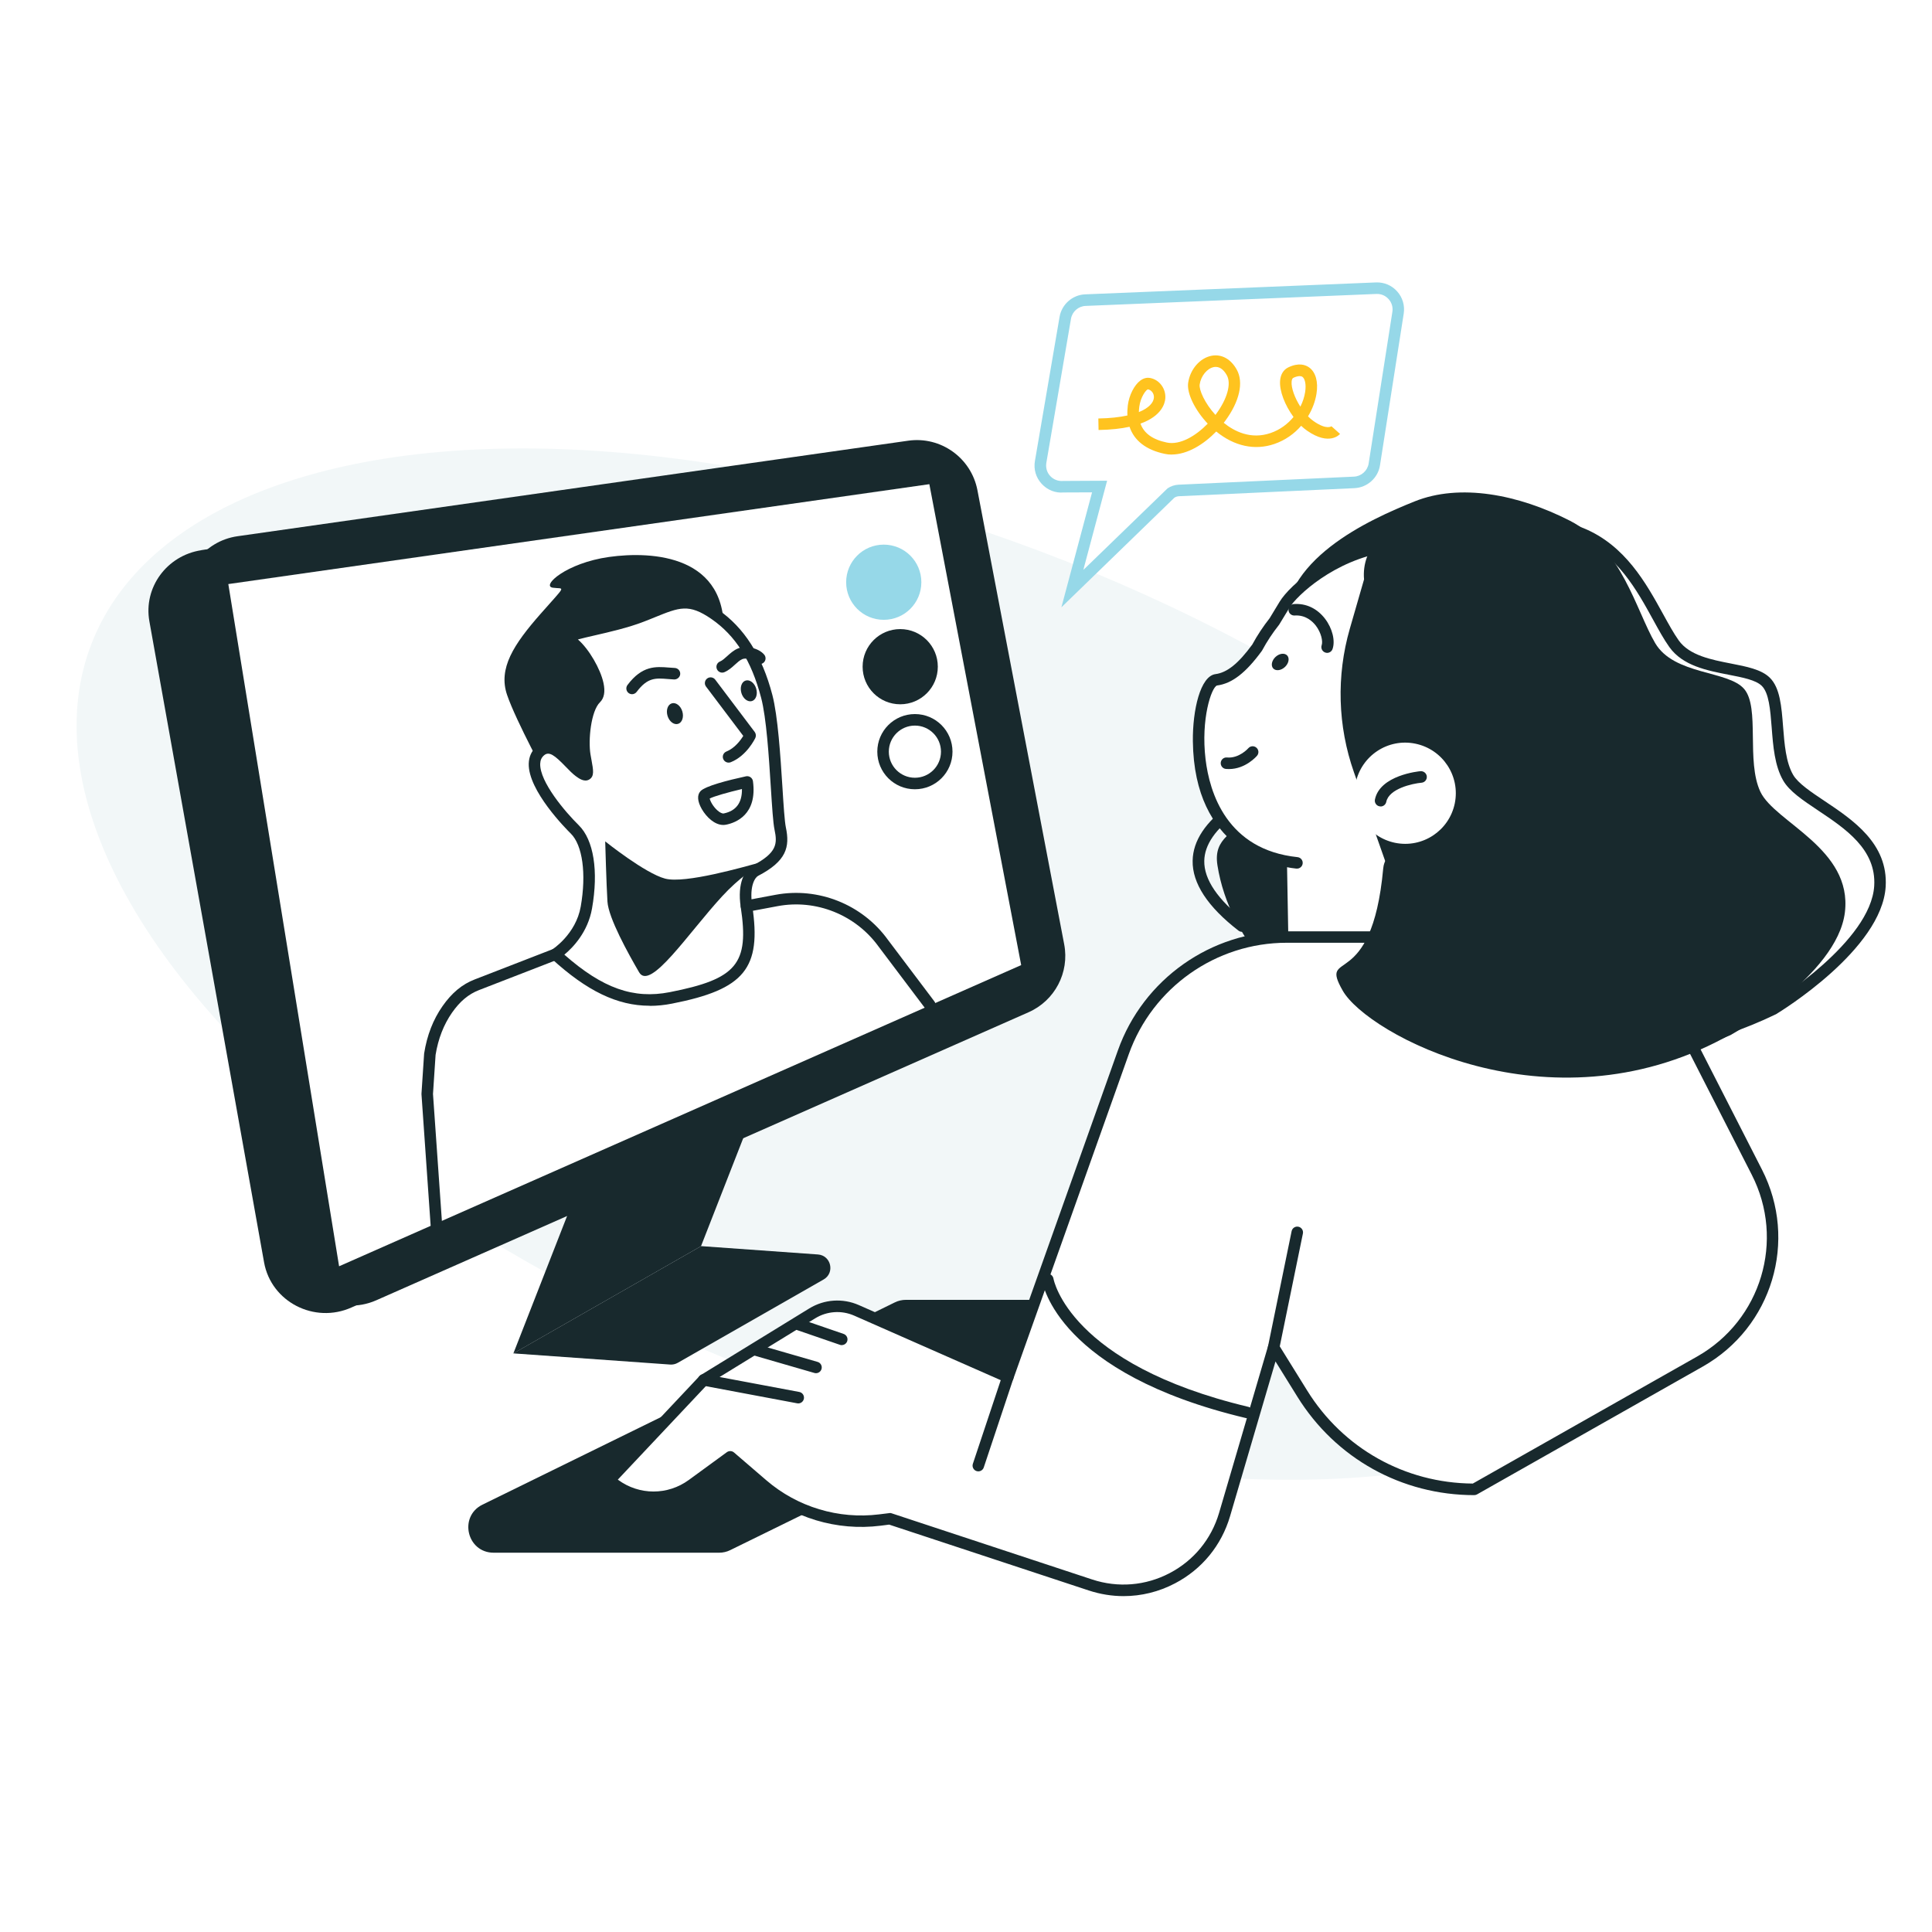 <svg width="460" height="460" viewBox="0 0 460 460" fill="none" xmlns="http://www.w3.org/2000/svg">
<rect x="0" y="0" width="460" height="460" fill="#808080" stroke="none"/>
<g clip-path="url(#clip0_733_8288)">
<rect width="460" height="460" fill="white"/>
<ellipse cx="215.79" cy="229.55" rx="208.461" ry="103.178" transform="rotate(21.555 215.79 229.55)" fill="#F2F7F8"/>
<path d="M171.211 369.693H117.543C111.155 369.693 109.153 361.056 114.883 358.246L213.035 310.103C213.858 309.691 214.776 309.486 215.695 309.486H269.363C275.751 309.486 277.752 318.122 272.022 320.932L173.87 369.076C173.048 369.487 172.129 369.693 171.211 369.693Z" fill="#18292D"/>
<path d="M166.906 296.71L122.231 322.248L153.239 242.918L197.915 217.393L166.906 296.71Z" fill="#18292D"/>
<path d="M166.906 296.71L122.231 322.234L159.559 324.894C160.189 324.935 160.82 324.798 161.368 324.483L196.105 304.633C198.833 303.07 197.887 298.917 194.748 298.684L166.906 296.696V296.71Z" fill="#18292D"/>
<path d="M374.177 252.212C365.144 252.212 355.959 251.225 346.788 249.238C324.965 244.494 308.323 235.091 304.854 228.73C303.552 226.358 304.004 224.192 306.047 222.931C313.669 218.257 311.585 193.047 310.064 174.637C309.447 167.248 308.926 160.86 309.008 156.336C309.227 143.683 319.522 132.388 338.796 123.669C348.803 119.146 362.731 119.899 377.029 125.753C386.967 129.824 391.957 138.913 395.974 146.206C397.262 148.55 398.482 150.771 399.689 152.47C402.238 156.062 407.489 157.076 412.122 157.981C415.837 158.708 419.36 159.379 421.362 161.34C423.829 163.739 424.172 168.235 424.542 172.992C424.871 177.187 425.214 181.518 426.941 184.493C428.12 186.508 431.163 188.537 434.384 190.689C441.156 195.213 449.587 200.833 448.97 211.101C448.065 226.057 423.911 240.848 422.883 241.465C422.842 241.492 422.815 241.506 422.773 241.52C408.119 248.593 391.45 252.199 374.177 252.199V252.212ZM353.67 123.491C348.57 123.491 343.896 124.382 339.934 126.178C327.213 131.935 311.996 141.847 311.75 156.391C311.681 160.778 312.202 167.097 312.805 174.417C314.478 194.596 316.548 219.724 307.486 225.275C307.075 225.536 306.445 225.92 307.267 227.414C309.872 232.184 324.416 241.561 347.378 246.551C362.484 249.827 392.19 253.227 421.526 239.08C422.787 238.298 445.433 224.138 446.242 210.923C446.763 202.232 439.388 197.31 432.877 192.965C429.23 190.525 426.077 188.427 424.583 185.864C422.54 182.355 422.17 177.694 421.828 173.197C421.499 168.962 421.183 164.972 419.456 163.286C418.03 161.902 414.919 161.299 411.601 160.654C406.461 159.654 400.635 158.53 397.454 154.047C396.152 152.224 394.904 149.934 393.575 147.522C389.777 140.599 385.048 131.977 376.001 128.275C368.201 125.081 360.538 123.464 353.67 123.464V123.491Z" fill="#18292D"/>
<path d="M411.985 246.469C411.985 246.469 437.455 232.335 439.265 217.188C441.074 202.04 422.595 195.816 419.141 188.523C415.7 181.231 419.086 168.496 415.275 164.04C411.464 159.585 398.565 160.778 394.068 153.087C389.572 145.397 386.104 130.277 373.766 123.971C361.429 117.665 347.57 115.061 336.822 119.379C326.075 123.697 304.416 133.334 305.855 150.73C310.16 202.931 287.746 192.609 289.871 206.043C295.546 242.096 350.942 272.912 411.985 246.469Z" fill="#18292D"/>
<path d="M295.711 221.862C295.423 221.862 295.122 221.766 294.875 221.574C287.527 215.899 283.853 210.292 283.963 204.919C284.045 200.176 287.047 195.652 292.887 191.471C304.018 183.492 305.828 171.196 305.842 171.073C305.951 170.319 306.623 169.798 307.391 169.908C308.145 170.003 308.666 170.703 308.57 171.443C308.501 171.991 306.609 185.014 294.505 193.691C289.419 197.338 286.801 201.135 286.732 204.96C286.65 209.415 289.967 214.268 296.588 219.395C297.192 219.861 297.301 220.724 296.835 221.314C296.561 221.656 296.164 221.848 295.752 221.848L295.711 221.862Z" fill="#18292D"/>
<path d="M352.121 265.112L305.801 246.455L304.951 199.778L348.283 198.997L352.121 265.112Z" fill="white"/>
<path d="M352.121 266.483C351.943 266.483 351.778 266.455 351.614 266.387L305.293 247.73C304.786 247.524 304.443 247.031 304.429 246.482L303.593 199.805C303.593 199.052 304.183 198.421 304.937 198.407L348.269 197.626C348.94 197.612 349.612 198.188 349.667 198.914L353.505 265.03C353.533 265.496 353.313 265.948 352.943 266.222C352.71 266.387 352.422 266.483 352.148 266.483H352.121ZM307.144 245.523L350.627 263.042L346.994 200.395L306.349 201.135L307.144 245.536V245.523Z" fill="#18292D"/>
<path d="M418.304 279.081L389.722 223.109H306.348C288.897 223.109 273.324 234.09 267.471 250.54L239.972 327.869L203.933 311.994C200.519 310.486 196.585 310.761 193.405 312.707L167.551 328.581L145.055 352.489L146.385 353.462C151.868 357.492 159.34 357.492 164.837 353.476L173.884 346.868L181.616 353.517C189.306 360.138 199.436 363.195 209.512 361.92L211.856 361.632L259.63 377.397C273.105 381.838 287.581 374.244 291.584 360.631L303.263 320.85L310.104 331.871C318.891 346.032 334.381 354.627 351.037 354.627L404.773 324.195C420.634 315.216 426.597 295.325 418.317 279.094L418.304 279.081Z" fill="white"/>
<path d="M267.526 380.029C264.729 380.029 261.933 379.576 259.191 378.672L211.705 363.003L209.663 363.263C199.245 364.579 188.675 361.385 180.711 354.531L173.802 348.596L165.632 354.572C159.627 358.959 151.567 358.959 145.563 354.559L144.233 353.585C143.918 353.352 143.712 352.996 143.685 352.612C143.644 352.215 143.781 351.831 144.055 351.543L166.55 327.636C166.632 327.553 166.728 327.471 166.838 327.402L192.692 311.528C196.256 309.349 200.656 309.047 204.481 310.733L239.163 326.018L266.169 250.087C272.2 233.13 288.335 221.739 306.334 221.739H389.708C390.229 221.739 390.695 222.027 390.928 222.493L419.51 278.464C428.16 295.394 421.964 316.011 405.418 325.374L351.681 355.806C351.476 355.916 351.243 355.984 351.009 355.984C333.751 355.984 318.014 347.238 308.911 332.571L303.688 324.154L292.872 361.002C290.83 367.952 286.183 373.627 279.767 376.986C275.915 379.014 271.72 380.029 267.512 380.029H267.526ZM211.842 360.234C211.993 360.234 212.13 360.261 212.267 360.302L260.041 376.067C266.196 378.096 272.762 377.561 278.506 374.545C284.25 371.53 288.417 366.444 290.254 360.22L301.934 320.439C302.084 319.918 302.523 319.534 303.071 319.465C303.606 319.397 304.141 319.644 304.415 320.096L311.255 331.117C319.796 344.867 334.505 353.106 350.667 353.229L404.088 322.975C419.345 314.325 425.062 295.311 417.084 279.697L388.886 224.467H306.348C289.514 224.467 274.407 235.118 268.759 250.992L241.261 328.321C241.137 328.677 240.863 328.965 240.507 329.116C240.164 329.267 239.766 329.267 239.41 329.116L203.371 313.242C200.369 311.926 196.914 312.159 194.118 313.872L168.415 329.651L147.098 352.297L147.18 352.352C152.211 356.039 158.969 356.053 164.014 352.365L173.062 345.758C173.583 345.388 174.282 345.415 174.761 345.826L182.493 352.475C189.882 358.822 199.669 361.769 209.32 360.563L211.664 360.275C211.664 360.275 211.774 360.275 211.829 360.275L211.842 360.234Z" fill="#18292D"/>
<path d="M338.44 214.144C348.831 213.034 358.934 207.989 366.35 199.244C381.306 181.573 379.236 155.898 362.457 141.024C334.931 116.623 309.378 138.118 305.869 143.972C305.046 145.342 304.238 146.672 303.456 147.947C301.88 149.935 300.523 152.018 299.344 154.171C296.218 158.475 293.134 161.381 289.597 161.833C284.182 162.533 278.905 202.3 308.816 205.426L338.454 214.144H338.44Z" fill="white"/>
<path d="M338.426 215.515C337.741 215.515 337.138 214.994 337.069 214.295C336.987 213.541 337.535 212.869 338.289 212.787C348.776 211.663 358.372 206.55 365.294 198.366C379.661 181.395 378.016 156.665 361.538 142.052C351.682 133.32 341.181 129.728 330.311 131.387C317.617 133.334 308.679 141.929 307.02 144.684C306.198 146.055 305.389 147.385 304.594 148.673C304.567 148.714 304.539 148.769 304.498 148.81C302.99 150.716 301.647 152.745 300.523 154.842C300.495 154.897 300.468 154.952 300.427 154.993C296.616 160.216 293.326 162.752 289.748 163.218C288.432 163.684 285.896 171.182 287.034 180.737C287.979 188.702 292.092 202.328 308.94 204.082C309.693 204.165 310.242 204.836 310.16 205.59C310.077 206.344 309.419 206.879 308.652 206.81C302.949 206.221 284.319 202.273 284.018 176.488C283.936 169.085 285.786 160.97 289.405 160.504C292.161 160.147 294.861 157.981 298.165 153.458C299.344 151.278 300.742 149.167 302.305 147.179C303.072 145.932 303.854 144.629 304.663 143.286C307.144 139.173 317.082 130.661 329.886 128.7C341.593 126.905 352.847 130.715 363.348 140.023C380.949 155.623 382.718 182.039 367.378 200.162C359.989 208.88 349.763 214.35 338.577 215.543C338.522 215.543 338.481 215.543 338.426 215.543V215.515Z" fill="#18292D"/>
<path d="M370.956 135.609C359.523 125.931 344.43 123.299 330.736 127.165C334.396 128.879 337.892 131.044 341.086 133.759C362.8 152.142 363.622 186.851 342.936 211.293C341.785 212.65 340.592 213.939 339.358 215.172C352.518 215.406 365.829 209.812 375.178 198.777C391.409 179.613 389.517 151.333 370.956 135.609Z" fill="#18292D"/>
<path d="M337.604 123.902C330.092 124.643 324.128 130.427 324.773 137.953L321.387 149.688C318.152 160.915 318.494 172.868 322.374 183.89L330.681 207.496C330.736 211.608 333.45 215.2 337.398 216.365L349.256 219.874L355.315 209.566L361.374 132.182C361.374 132.182 363.17 121.394 337.59 123.916L337.604 123.902Z" fill="#18292D"/>
<path d="M292.599 183.109C292.366 183.109 292.133 183.109 291.886 183.081C291.133 183.013 290.584 182.341 290.653 181.587C290.721 180.833 291.393 180.271 292.147 180.353C295.026 180.614 297.192 178.187 297.205 178.16C297.699 177.584 298.562 177.516 299.138 178.009C299.714 178.503 299.783 179.353 299.303 179.928C299.193 180.065 296.561 183.109 292.613 183.109H292.599Z" fill="#18292D"/>
<path d="M315.986 155.445C315.835 155.445 315.684 155.418 315.533 155.363C314.821 155.116 314.437 154.335 314.684 153.622C315.013 152.69 314.574 150.661 313.313 148.989C312.559 148.002 310.914 146.37 308.241 146.548C307.5 146.603 306.829 146.028 306.788 145.274C306.733 144.52 307.308 143.862 308.062 143.821C310.982 143.615 313.614 144.876 315.492 147.33C317.233 149.605 317.96 152.566 317.274 154.527C317.082 155.089 316.548 155.445 315.986 155.445Z" fill="#18292D"/>
<path d="M305.937 158.804C305.019 159.667 303.772 159.818 303.155 159.16C302.538 158.502 302.785 157.268 303.689 156.419C304.608 155.555 305.855 155.404 306.472 156.062C307.089 156.72 306.842 157.954 305.937 158.804Z" fill="#18292D"/>
<path d="M413.534 205.645C404.281 189.483 382.512 183.794 364.897 192.965C358.715 196.173 353.876 200.792 350.586 206.125C344.156 203.178 330.051 199.01 329.338 206.769C326.596 236.804 313.847 225.632 319.714 235.899C325.582 246.167 368.544 269.636 410.477 247.14C427.983 237.75 422.787 221.821 413.534 205.645Z" fill="#18292D"/>
<path d="M322.771 186.453C321.442 192.965 325.636 199.326 332.162 200.669C338.673 201.999 345.034 197.804 346.377 191.279C347.707 184.767 343.512 178.407 336.987 177.063C330.462 175.72 324.115 179.928 322.771 186.453Z" fill="white"/>
<path d="M328.707 192.005C328.611 192.005 328.529 192.005 328.433 191.978C327.692 191.827 327.213 191.101 327.363 190.36C328.556 184.548 337.823 183.643 338.22 183.616C338.961 183.561 339.646 184.109 339.715 184.863C339.783 185.617 339.235 186.289 338.481 186.358C336.356 186.549 330.708 187.756 330.064 190.922C329.927 191.567 329.365 192.019 328.721 192.019L328.707 192.005Z" fill="#18292D"/>
<path d="M190.06 334.147C189.978 334.147 189.895 334.147 189.799 334.12L167.304 329.897C166.564 329.76 166.07 329.047 166.207 328.293C166.345 327.553 167.057 327.06 167.811 327.197L190.307 331.419C191.047 331.556 191.54 332.269 191.403 333.023C191.28 333.681 190.704 334.147 190.06 334.147Z" fill="#18292D"/>
<path d="M194.282 326.95C194.158 326.95 194.035 326.936 193.898 326.895L179.312 322.673C178.586 322.467 178.161 321.7 178.38 320.973C178.586 320.247 179.353 319.822 180.08 320.041L194.666 324.263C195.392 324.469 195.817 325.237 195.598 325.963C195.42 326.566 194.871 326.95 194.282 326.95Z" fill="#18292D"/>
<path d="M200.424 320.274C200.273 320.274 200.122 320.247 199.971 320.192L189.772 316.683C189.059 316.436 188.676 315.654 188.922 314.942C189.169 314.229 189.95 313.845 190.663 314.092L200.862 317.601C201.575 317.848 201.959 318.629 201.712 319.342C201.52 319.904 200.986 320.26 200.41 320.26L200.424 320.274Z" fill="#18292D"/>
<path d="M232.94 350.323C232.803 350.323 232.652 350.295 232.502 350.254C231.789 350.021 231.391 349.24 231.638 348.513L238.67 327.416C238.903 326.703 239.685 326.306 240.398 326.553C241.111 326.786 241.508 327.567 241.261 328.294L234.229 349.391C234.037 349.966 233.502 350.323 232.927 350.323H232.94Z" fill="#18292D"/>
<path d="M303.251 322.207C303.155 322.207 303.073 322.207 302.977 322.18C302.236 322.029 301.757 321.302 301.907 320.562L307.528 293.145C307.679 292.405 308.391 291.925 309.145 292.076C309.886 292.227 310.365 292.954 310.215 293.694L304.594 321.11C304.457 321.755 303.895 322.207 303.251 322.207Z" fill="#18292D"/>
<path d="M249.473 304.66C249.473 304.66 252.64 325.757 296.931 336.299L249.473 304.66Z" fill="white"/>
<path d="M296.931 337.67C296.822 337.67 296.726 337.67 296.616 337.629C251.941 326.991 248.253 305.757 248.116 304.866C248.006 304.112 248.527 303.413 249.267 303.303C250.035 303.18 250.707 303.701 250.83 304.455C250.871 304.688 254.614 324.812 297.247 334.97C297.987 335.148 298.439 335.888 298.261 336.615C298.11 337.245 297.548 337.67 296.931 337.67Z" fill="#18292D"/>
<path d="M56.568 127.672L216.229 104.93C223.988 103.82 231.24 109.015 232.72 116.705L253.379 224.837C254.667 231.554 251.144 238.257 244.893 241.013L89.578 309.595C80.791 313.475 70.701 308.005 69.166 298.519L44.148 144.547C42.833 136.432 48.425 128.824 56.568 127.672Z" fill="#18292D"/>
<path d="M47.918 130.99L209.402 106.287C217.243 105.081 224.673 110.139 226.264 117.775L248.594 224.919C249.979 231.568 246.497 238.285 240.205 241.109L83.711 311.295C74.855 315.271 64.56 309.966 62.874 300.562L35.567 147.933C34.127 139.886 39.707 132.264 47.932 131.003L47.918 130.99Z" fill="#18292D"/>
<path d="M54.361 139.064L80.736 301.494L243.138 229.785L221.273 115.28L54.361 139.064Z" fill="white"/>
<path d="M130.443 185.576C130.443 185.576 122.903 171.785 120.737 165.466C118.571 159.146 122.313 153.43 128.688 146.178C135.062 138.927 134.377 140.339 131.608 139.927C128.839 139.516 134.747 134.046 145.028 132.607C155.309 131.168 173.555 132.141 172.267 151.593C170.978 171.045 140.148 199.627 130.443 185.59V185.576Z" fill="#18292D"/>
<path d="M132.238 227.222C132.238 227.222 138.352 223.411 139.64 216.091C140.929 208.771 140.422 200.971 136.871 197.489C133.321 194.007 123.752 183.109 128.619 178.845C131.854 176.008 135.267 181.752 137.94 183.726C140.614 185.713 139.887 183.602 139.256 179.928C138.626 176.255 139.325 168.77 141.902 166.261C144.479 163.753 138.544 153.567 135.336 152.402C132.128 151.237 144.945 149.825 152.773 146.782C160.6 143.738 163.397 141.6 170.141 146.247C176.899 150.894 180.477 157.899 182.547 165.795C184.617 173.677 184.905 193.225 185.755 197.269C186.605 201.327 186.043 204.082 179.847 207.304C178.531 207.989 176.913 210.566 177.708 215.762C179.86 229.868 176.447 234.309 159.723 237.586C149.976 239.491 141.902 236.091 132.224 227.222H132.238Z" fill="white"/>
<path d="M154.678 239.464C146.961 239.464 139.709 235.927 131.306 228.236C130.99 227.949 130.826 227.524 130.867 227.099C130.908 226.674 131.141 226.29 131.498 226.057C131.566 226.016 137.118 222.438 138.27 215.844C139.64 208.044 138.708 201.217 135.898 198.462C134.856 197.434 125.699 188.249 125.891 181.793C125.946 180.161 126.549 178.818 127.714 177.804C131.086 174.856 134.445 178.338 136.679 180.655C137.241 181.244 137.79 181.806 138.283 182.231C138.242 181.985 138.187 181.724 138.146 181.477C138.064 181.066 137.982 180.614 137.913 180.148C137.296 176.583 137.803 168.331 140.943 165.274C141.135 165.082 141.285 164.424 141.011 163.204C140.216 159.544 136.611 154.321 134.856 153.691C133.568 153.224 133.431 152.388 133.458 151.922C133.554 150.359 135.24 149.962 140.847 148.673C144.425 147.851 148.866 146.823 152.279 145.507C153.198 145.15 154.062 144.794 154.857 144.479C160.998 141.984 164.37 140.613 170.936 145.123C177.187 149.427 181.437 156.076 183.891 165.452C185.207 170.47 185.81 179.846 186.29 187.372C186.564 191.772 186.811 195.556 187.112 197.009C188.086 201.629 187.304 205.001 180.505 208.538C179.861 208.867 178.366 210.786 179.093 215.584C181.369 230.553 177.27 235.57 160.011 238.956C158.201 239.313 156.433 239.491 154.692 239.491L154.678 239.464ZM134.39 227.318C143.506 235.337 150.868 237.915 159.463 236.228C175.419 233.103 178.421 229.498 176.365 215.968C175.488 210.224 177.352 207.057 179.216 206.084C185.083 203.027 185.097 200.82 184.412 197.544C184.069 195.912 183.836 192.211 183.534 187.523C183.068 180.107 182.479 170.895 181.218 166.124C178.901 157.296 175.131 151.333 169.36 147.357C164.014 143.683 161.807 144.575 155.871 146.987C155.062 147.316 154.199 147.673 153.253 148.029C149.661 149.427 145.11 150.483 141.45 151.319C140.175 151.607 138.722 151.95 137.598 152.251C140.257 154.554 142.971 159.297 143.684 162.601C144.137 164.685 143.849 166.234 142.848 167.207C140.71 169.291 140.01 176.2 140.6 179.668C140.682 180.134 140.764 180.559 140.833 180.97C141.272 183.369 141.546 184.822 140.326 185.576C139.147 186.316 137.817 185.329 137.104 184.808C136.309 184.219 135.528 183.41 134.692 182.547C132.032 179.791 130.716 178.804 129.51 179.86C128.934 180.367 128.646 180.998 128.619 181.861C128.496 186.166 134.568 193.308 137.803 196.488C141.354 199.97 142.533 207.372 140.956 216.31C139.969 221.931 136.405 225.618 134.363 227.304L134.39 227.318Z" fill="#18292D"/>
<path d="M144.11 200.34C144.11 200.34 153.596 207.948 158.366 209.196C163.137 210.457 176.969 206.44 181.78 205.138C186.592 203.849 179.984 204.672 171.938 213.404C163.891 222.136 154.816 236.023 152.17 231.499C149.538 226.975 144.877 218.572 144.631 214.665C144.384 210.772 144.096 200.326 144.096 200.326L144.11 200.34Z" fill="#18292D"/>
<path d="M173.473 181.573C172.924 181.573 172.417 181.244 172.198 180.71C171.91 180.01 172.253 179.215 172.966 178.928C174.953 178.132 176.338 176.241 176.968 175.213L168.099 163.465C167.647 162.861 167.77 161.998 168.373 161.545C168.976 161.093 169.84 161.216 170.292 161.82L179.696 174.28C179.998 174.692 180.053 175.226 179.847 175.692C179.765 175.871 177.805 179.956 173.994 181.477C173.829 181.546 173.651 181.573 173.486 181.573H173.473Z" fill="#18292D"/>
<path d="M150.498 165.288C150.21 165.288 149.922 165.192 149.675 165.014C149.072 164.561 148.949 163.698 149.401 163.094C152.91 158.434 156.132 158.694 159.244 158.941C159.71 158.982 160.176 159.023 160.656 159.037C161.41 159.078 161.999 159.708 161.958 160.476C161.917 161.23 161.245 161.792 160.519 161.778C159.998 161.751 159.504 161.71 159.011 161.669C156.104 161.436 154.185 161.271 151.581 164.739C151.307 165.096 150.895 165.288 150.484 165.288H150.498Z" fill="#18292D"/>
<path d="M171.951 160.147C171.416 160.147 170.909 159.832 170.69 159.311C170.388 158.612 170.717 157.803 171.403 157.515C172.006 157.255 172.554 156.747 173.144 156.213C173.843 155.582 174.638 154.856 175.652 154.417C177.571 153.594 180.642 154.294 181.958 155.87C182.438 156.446 182.369 157.323 181.78 157.803C181.19 158.283 180.341 158.214 179.847 157.625C179.299 156.967 177.558 156.583 176.735 156.939C176.132 157.2 175.584 157.707 174.994 158.242C174.295 158.886 173.5 159.599 172.486 160.037C172.307 160.12 172.129 160.147 171.951 160.147Z" fill="#18292D"/>
<path d="M162.451 169.359C162.862 170.703 162.424 172.046 161.451 172.348C160.477 172.649 159.353 171.799 158.942 170.456C158.531 169.112 158.969 167.769 159.943 167.467C160.916 167.166 162.04 168.016 162.451 169.359Z" fill="#18292D"/>
<path d="M180.039 163.931C180.451 165.274 180.012 166.617 179.039 166.919C178.065 167.221 176.941 166.371 176.53 165.027C176.119 163.684 176.557 162.34 177.531 162.039C178.504 161.737 179.628 162.587 180.039 163.931Z" fill="#18292D"/>
<path d="M172.212 196.419C170.183 196.419 168.223 194.596 167.085 192.622C166.057 190.813 165.933 189.318 166.77 188.386C167.866 187.166 173.267 185.782 177.613 184.836C177.983 184.754 178.381 184.836 178.696 185.055C179.011 185.274 179.217 185.617 179.272 185.987C180.355 193.952 175.173 195.898 172.884 196.351C172.664 196.392 172.445 196.419 172.226 196.419H172.212ZM168.977 190.127C169.1 190.73 169.758 192.019 170.814 192.951C171.389 193.472 171.979 193.746 172.322 193.678C175.255 193.075 176.708 191.128 176.653 187.865C173.391 188.633 170.019 189.579 168.977 190.127Z" fill="#18292D"/>
<path d="M221.383 240.642C220.972 240.642 220.561 240.451 220.287 240.094L209.183 225.371C203.713 217.804 194.282 214.035 185.152 215.748L177.983 217.092C177.229 217.242 176.516 216.735 176.379 215.995C176.242 215.255 176.735 214.528 177.475 214.391L184.645 213.048C194.83 211.142 205.317 215.337 211.39 223.74L222.48 238.435C222.932 239.039 222.823 239.902 222.206 240.355C221.959 240.547 221.671 240.629 221.383 240.629V240.642Z" fill="#18292D"/>
<path d="M103.999 294.434C103.286 294.434 102.683 293.886 102.628 293.159L100.353 260.561C100.353 260.561 100.353 260.437 100.353 260.369L100.983 250.841C101.669 246.468 103.149 242.712 105.37 239.546C107.591 236.379 110.031 234.35 113.06 233.185L131.758 225.933C132.457 225.659 133.253 226.016 133.527 226.715C133.801 227.428 133.444 228.209 132.745 228.483L114.047 235.735C111.552 236.708 109.51 238.408 107.618 241.122C105.644 243.96 104.328 247.332 103.711 251.157L103.094 260.465L105.37 292.967C105.425 293.721 104.849 294.379 104.095 294.434C104.067 294.434 104.026 294.434 103.999 294.434Z" fill="#18292D"/>
<path d="M219.368 138.625C219.368 143.574 215.366 147.577 210.417 147.577C205.468 147.577 201.465 143.574 201.465 138.625C201.465 133.676 205.468 129.673 210.417 129.673C215.366 129.673 219.368 133.676 219.368 138.625Z" fill="#96D8E8"/>
<path d="M223.289 158.735C223.289 163.684 219.286 167.687 214.338 167.687C209.389 167.687 205.386 163.684 205.386 158.735C205.386 153.787 209.389 149.784 214.338 149.784C219.286 149.784 223.289 153.787 223.289 158.735Z" fill="#18292D"/>
<path d="M217.833 186.536C213.652 186.536 210.253 183.136 210.253 178.955C210.253 174.774 213.652 171.374 217.833 171.374C222.014 171.374 225.414 174.774 225.414 178.955C225.414 183.136 222.014 186.536 217.833 186.536Z" fill="white"/>
<path d="M217.833 172.759C221.26 172.759 224.043 175.542 224.043 178.969C224.043 182.396 221.26 185.179 217.833 185.179C214.406 185.179 211.623 182.396 211.623 178.969C211.623 175.542 214.406 172.759 217.833 172.759ZM217.833 170.017C212.884 170.017 208.882 174.02 208.882 178.969C208.882 183.917 212.884 187.92 217.833 187.92C222.782 187.92 226.785 183.917 226.785 178.969C226.785 174.02 222.782 170.017 217.833 170.017Z" fill="#18292D"/>
<path d="M252.722 144.574L260.014 117.226L253.215 117.254C251.323 117.432 249.391 116.692 248.02 115.198C246.649 113.717 246.059 111.716 246.416 109.728L252.283 75.416C252.804 72.455 255.354 70.207 258.356 70.083L327.597 67.246C329.557 67.163 331.38 67.945 332.669 69.398C333.957 70.837 334.519 72.77 334.218 74.676L328.57 110.783C328.104 113.799 325.54 116.075 322.511 116.226L280.755 118.145C280.344 118.159 279.96 118.282 279.617 118.501L252.735 144.574H252.722ZM263.592 114.471L257.931 135.705L277.986 116.28C278.767 115.746 279.686 115.444 280.632 115.403L322.387 113.484C324.128 113.402 325.595 112.086 325.869 110.358L331.517 74.251C331.695 73.154 331.366 72.044 330.626 71.221C329.886 70.399 328.871 69.946 327.72 69.987L258.479 72.839C256.752 72.907 255.285 74.196 254.997 75.896L249.13 110.194C248.938 111.345 249.267 112.483 250.049 113.333C250.83 114.183 251.968 114.608 253.105 114.512L263.62 114.457L263.592 114.471Z" fill="#96D8E8"/>
<path d="M278.973 108.234C278.411 108.234 277.849 108.179 277.287 108.055C272.873 107.123 270.035 104.903 268.938 101.613C266.964 102.051 264.538 102.325 261.563 102.38L261.509 99.638C264.319 99.597 266.594 99.323 268.431 98.926C268.39 98.158 268.431 97.349 268.527 96.513C268.829 94.1 270.063 91.674 271.516 90.605C272.434 89.919 273.27 89.892 273.805 89.988C276.039 90.385 277.643 92.538 277.451 94.895C277.355 96.061 276.601 99.035 271.543 100.859C272.366 103.175 274.449 104.67 277.821 105.369C280.974 106.027 284.73 103.778 287.554 100.872C284.525 97.665 282.537 93.648 282.894 91.153C283.36 87.918 285.717 85.204 288.514 84.697C290.885 84.272 293.065 85.478 294.477 88.028C296.149 91.043 295.121 95.608 291.722 100.201C291.598 100.351 291.489 100.516 291.365 100.667C293.888 102.709 297.808 104.711 302.51 103.107C304.799 102.325 306.623 100.927 307.98 99.282C305.951 96.527 304.58 93.072 304.786 90.618C304.909 89.124 305.608 88.014 306.746 87.466C309.227 86.287 310.831 86.849 311.75 87.52C313.271 88.658 313.902 90.934 313.449 93.744C313.175 95.485 312.504 97.363 311.434 99.131C311.859 99.57 312.312 99.954 312.778 100.283C315.889 102.449 317 101.489 317.014 101.489L319.056 103.312C318.96 103.436 316.52 106.232 311.215 102.545C310.735 102.216 310.255 101.818 309.803 101.38C308.185 103.244 306.047 104.807 303.415 105.711C298.768 107.302 293.874 106.246 289.583 102.737C286.595 105.821 282.702 108.22 278.973 108.22V108.234ZM289.46 87.356C289.323 87.356 289.186 87.356 289.035 87.397C287.417 87.685 285.923 89.522 285.635 91.551C285.457 92.826 286.842 96.006 289.391 98.789C289.446 98.72 289.501 98.652 289.542 98.583C292.201 94.978 293.216 91.359 292.106 89.357C291.585 88.411 290.721 87.356 289.46 87.356ZM273.339 92.688C272.9 92.757 271.557 94.498 271.255 96.856C271.2 97.294 271.173 97.706 271.159 98.117C273.572 97.144 274.641 95.855 274.737 94.69C274.819 93.634 274.079 92.839 273.339 92.702V92.688ZM309.433 89.549C308.912 89.549 308.309 89.782 307.939 89.96C307.706 90.07 307.569 90.372 307.527 90.865C307.404 92.332 308.254 94.717 309.611 96.828C310.201 95.663 310.571 94.471 310.749 93.346C311.05 91.414 310.653 90.139 310.118 89.741C309.926 89.604 309.693 89.549 309.433 89.549Z" fill="#FFC31F"/>
</g>
<defs>
<clipPath id="clip0_733_8288">
<rect width="460" height="460" fill="white"/>
</clipPath>
</defs>
</svg>
